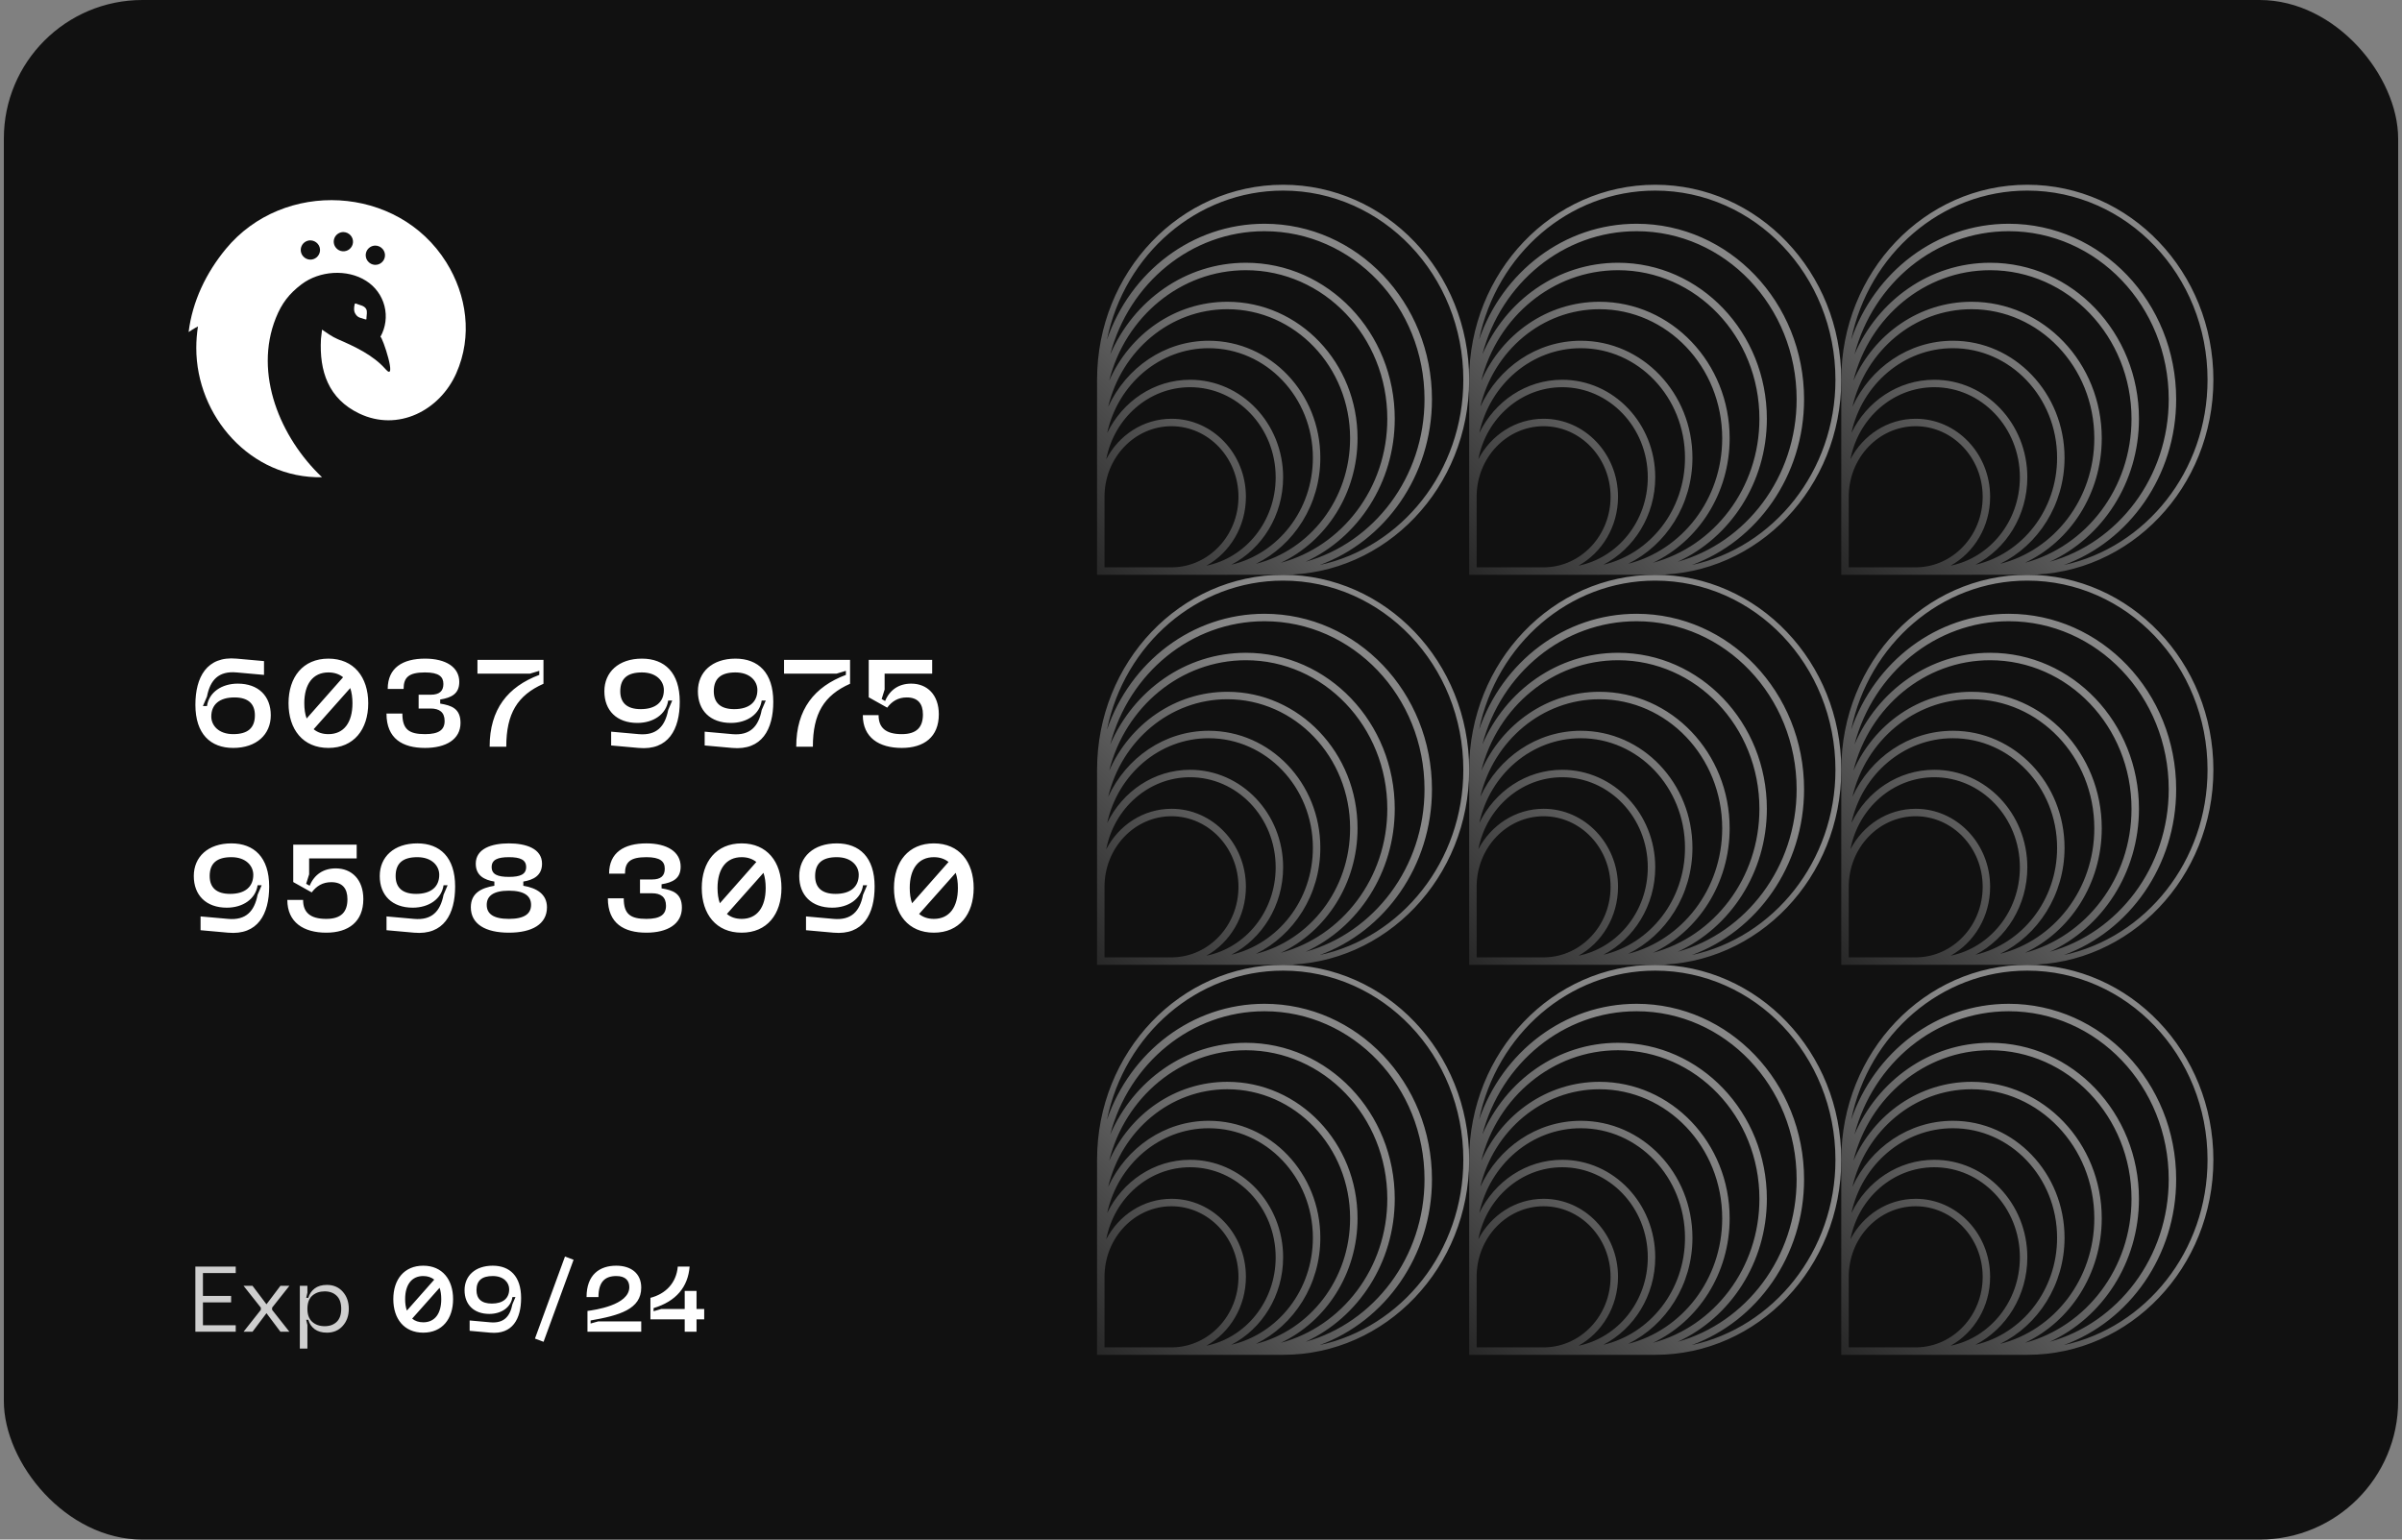 <svg width="312" height="200" viewBox="0 0 312 200" fill="none" xmlns="http://www.w3.org/2000/svg">
<rect x="0" y="0" width="312" height="200" fill="#808080" stroke="none"/>
<rect x="0.5" width="311" height="200" rx="18" fill="#111111"/>
<g opacity="0.5">
<path fill-rule="evenodd" clip-rule="evenodd" d="M166.667 175.998H164.361L164.25 175.998H161.931L161.833 175.999H159.617C159.55 176 159.483 176 159.417 176H143.467H142.5V175.999V175.999V175.999V175.998V175.998V175.997V175.24V175.033V175.032V175.032V175.032V175.032V175.031V165.866V163.332V160.798V158.267V155.732V153.199V150.665C142.5 136.674 153.32 125.332 166.667 125.332C180.013 125.332 190.833 136.674 190.833 150.665C190.833 164.656 180.013 175.998 166.667 175.998ZM143.688 160.995C144.72 155.626 149.237 151.632 154.583 151.632C160.68 151.632 165.7 156.827 165.7 163.332C165.7 169.068 161.798 173.785 156.695 174.82C159.752 173.118 161.833 169.747 161.833 165.866C161.833 160.269 157.505 155.732 152.167 155.732C148.512 155.732 145.331 157.859 143.688 160.995ZM143.467 165.866V175.031H152.324C157.015 174.943 160.867 170.915 160.867 165.866C160.867 160.76 156.929 156.699 152.167 156.699C147.404 156.699 143.467 160.76 143.467 165.866ZM170.533 160.798C170.533 167.634 165.968 173.293 159.926 174.696C163.92 172.629 166.667 168.317 166.667 163.332C166.667 156.337 161.257 150.666 154.583 150.666C149.883 150.666 145.81 153.479 143.812 157.587C145.199 151.247 150.608 146.564 157 146.564C164.432 146.564 170.533 152.893 170.533 160.798ZM143.943 154.179C145.683 146.871 151.98 141.5 159.417 141.5C168.183 141.5 175.367 148.963 175.367 158.267C175.367 166.213 170.125 172.817 163.134 174.575C168.076 172.153 171.5 166.894 171.5 160.798C171.5 152.403 165.008 145.598 157 145.598C151.255 145.598 146.29 149.1 143.943 154.179ZM161.833 136.432C153.347 136.432 146.157 142.5 144.074 150.786C146.766 144.731 152.624 140.534 159.417 140.534C168.759 140.534 176.333 148.473 176.333 158.267C176.333 165.463 172.244 171.658 166.369 174.438C174.296 172.32 180.2 164.778 180.2 155.732C180.2 145.03 171.934 136.432 161.833 136.432ZM144.21 147.386C146.636 138.127 154.718 131.366 164.25 131.366C175.686 131.366 185.033 141.097 185.033 153.199C185.033 163.352 178.454 171.836 169.581 174.306C176.402 171.175 181.166 164.037 181.166 155.732C181.166 144.539 172.511 135.466 161.833 135.466C153.994 135.466 147.245 140.357 144.21 147.386ZM190.075 150.665C190.075 162.557 182.043 172.435 171.41 174.734C179.904 171.631 186 163.161 186 153.199C186 140.607 176.262 130.399 164.25 130.399C154.827 130.399 146.804 136.68 143.783 145.467C146.057 134.37 155.463 126.09 166.667 126.09C179.561 126.09 190.075 137.059 190.075 150.665Z" fill="url(#paint0_linear_1470_1546)"/>
<path fill-rule="evenodd" clip-rule="evenodd" d="M215.001 175.998H212.695L212.584 175.998H210.265L210.167 175.999H207.951C207.884 176 207.817 176 207.751 176H191.801H190.834V175.999V175.999V175.999V175.998V175.998V175.997V175.24V175.033V175.032V175.032V175.032V175.032V175.031V165.866V163.332V160.798V158.267V155.732V153.199V150.665C190.834 136.674 201.654 125.332 215.001 125.332C228.347 125.332 239.167 136.674 239.167 150.665C239.167 164.656 228.347 175.998 215.001 175.998ZM192.022 160.995C193.054 155.626 197.571 151.632 202.917 151.632C209.014 151.632 214.034 156.827 214.034 163.332C214.034 169.068 210.132 173.785 205.029 174.82C208.086 173.118 210.167 169.747 210.167 165.866C210.167 160.269 205.839 155.732 200.501 155.732C196.846 155.732 193.665 157.859 192.022 160.995ZM191.801 165.866V175.031H200.658C205.349 174.943 209.201 170.915 209.201 165.866C209.201 160.76 205.263 156.699 200.501 156.699C195.738 156.699 191.801 160.76 191.801 165.866ZM218.867 160.798C218.867 167.634 214.302 173.293 208.26 174.696C212.254 172.629 215.001 168.317 215.001 163.332C215.001 156.337 209.591 150.666 202.917 150.666C198.217 150.666 194.144 153.479 192.146 157.587C193.533 151.247 198.941 146.564 205.334 146.564C212.766 146.564 218.867 152.893 218.867 160.798ZM192.277 154.179C194.017 146.871 200.314 141.5 207.751 141.5C216.517 141.5 223.7 148.963 223.7 158.267C223.7 166.213 218.459 172.817 211.468 174.575C216.41 172.153 219.834 166.894 219.834 160.798C219.834 152.403 213.342 145.598 205.334 145.598C199.589 145.598 194.624 149.1 192.277 154.179ZM210.167 136.432C201.681 136.432 194.491 142.5 192.408 150.786C195.1 144.731 200.958 140.534 207.751 140.534C217.093 140.534 224.667 148.473 224.667 158.267C224.667 165.463 220.578 171.658 214.703 174.438C222.629 172.32 228.534 164.778 228.534 155.732C228.534 145.03 220.268 136.432 210.167 136.432ZM192.544 147.386C194.97 138.127 203.052 131.366 212.584 131.366C224.02 131.366 233.367 141.097 233.367 153.199C233.367 163.352 226.788 171.836 217.915 174.306C224.736 171.175 229.5 164.037 229.5 155.732C229.5 144.539 220.845 135.466 210.167 135.466C202.328 135.466 195.579 140.357 192.544 147.386ZM238.409 150.665C238.409 162.557 230.377 172.435 219.744 174.734C228.238 171.631 234.334 163.161 234.334 153.199C234.334 140.607 224.596 130.399 212.584 130.399C203.161 130.399 195.138 136.68 192.117 145.467C194.391 134.37 203.797 126.09 215.001 126.09C227.895 126.09 238.409 137.059 238.409 150.665Z" fill="url(#paint1_linear_1470_1546)"/>
<path fill-rule="evenodd" clip-rule="evenodd" d="M263.333 175.998H261.027L260.916 175.998H258.597L258.499 175.999H256.283C256.216 176 256.149 176 256.083 176H240.133H239.166V175.999V175.999V175.999V175.998V175.998V175.997V175.24V175.033V175.032V175.032V175.032V175.032V175.031V165.866V163.332V160.798V158.267V155.732V153.199V150.665C239.166 136.674 249.986 125.332 263.333 125.332C276.679 125.332 287.499 136.674 287.499 150.665C287.499 164.656 276.679 175.998 263.333 175.998ZM240.354 160.995C241.386 155.626 245.903 151.632 251.249 151.632C257.346 151.632 262.366 156.827 262.366 163.332C262.366 169.068 258.464 173.785 253.361 174.82C256.418 173.118 258.499 169.747 258.499 165.866C258.499 160.269 254.171 155.732 248.833 155.732C245.178 155.732 241.997 157.859 240.354 160.995ZM240.133 165.866V175.031H248.99C253.681 174.943 257.533 170.915 257.533 165.866C257.533 160.76 253.595 156.699 248.833 156.699C244.07 156.699 240.133 160.76 240.133 165.866ZM267.199 160.798C267.199 167.634 262.634 173.293 256.592 174.696C260.586 172.629 263.333 168.317 263.333 163.332C263.333 156.337 257.923 150.666 251.249 150.666C246.549 150.666 242.476 153.479 240.478 157.587C241.865 151.247 247.274 146.564 253.666 146.564C261.098 146.564 267.199 152.893 267.199 160.798ZM240.609 154.179C242.349 146.871 248.646 141.5 256.083 141.5C264.849 141.5 272.033 148.963 272.033 158.267C272.033 166.213 266.791 172.817 259.8 174.575C264.742 172.153 268.166 166.894 268.166 160.798C268.166 152.403 261.674 145.598 253.666 145.598C247.921 145.598 242.956 149.1 240.609 154.179ZM258.499 136.432C250.013 136.432 242.823 142.5 240.74 150.786C243.432 144.731 249.29 140.534 256.083 140.534C265.425 140.534 272.999 148.473 272.999 158.267C272.999 165.463 268.91 171.658 263.035 174.438C270.962 172.32 276.866 164.778 276.866 155.732C276.866 145.03 268.6 136.432 258.499 136.432ZM240.876 147.386C243.302 138.127 251.384 131.366 260.916 131.366C272.352 131.366 281.699 141.097 281.699 153.199C281.699 163.352 275.12 171.836 266.247 174.306C273.068 171.175 277.832 164.037 277.832 155.732C277.832 144.539 269.177 135.466 258.499 135.466C250.66 135.466 243.911 140.357 240.876 147.386ZM286.741 150.665C286.741 162.557 278.709 172.435 268.076 174.734C276.57 171.631 282.666 163.161 282.666 153.199C282.666 140.607 272.928 130.399 260.916 130.399C251.493 130.399 243.47 136.68 240.449 145.467C242.723 134.37 252.129 126.09 263.333 126.09C276.227 126.09 286.741 137.059 286.741 150.665Z" fill="url(#paint2_linear_1470_1546)"/>
<path fill-rule="evenodd" clip-rule="evenodd" d="M166.667 125.333H164.35L164.25 125.333H161.931L161.833 125.334H159.617C159.55 125.334 159.484 125.335 159.417 125.335H143.467H142.5V125.334V125.334V125.334V125.333V125.333V125.332V124.575V124.368V124.367V124.367V124.367V124.367V124.366V115.201V112.667V110.133V107.602V105.067V102.534V100C142.5 86.009 153.32 74.667 166.667 74.667C180.013 74.667 190.833 86.009 190.833 100C190.833 113.991 180.013 125.333 166.667 125.333ZM143.688 110.33C144.72 104.961 149.237 100.967 154.583 100.967C160.68 100.967 165.7 106.162 165.7 112.667C165.7 118.403 161.798 123.119 156.695 124.155C159.752 122.453 161.833 119.082 161.833 115.201C161.833 109.604 157.505 105.067 152.167 105.067C148.512 105.067 145.331 107.193 143.688 110.33ZM143.467 115.201V124.366H152.324C157.015 124.278 160.867 120.25 160.867 115.201C160.867 110.095 156.929 106.034 152.167 106.034C147.404 106.034 143.467 110.095 143.467 115.201ZM170.533 110.133C170.533 116.969 165.968 122.628 159.926 124.031C163.92 121.964 166.667 117.652 166.667 112.667C166.667 105.672 161.257 100.001 154.583 100.001C149.883 100.001 145.81 102.814 143.812 106.922C145.199 100.582 150.608 95.899 157 95.899C164.432 95.899 170.533 102.228 170.533 110.133ZM143.943 103.514C145.683 96.206 151.98 90.835 159.417 90.835C168.183 90.835 175.367 98.298 175.367 107.602C175.367 115.548 170.125 122.152 163.134 123.909C168.076 121.487 171.5 116.229 171.5 110.133C171.5 101.738 165.008 94.933 157 94.933C151.255 94.933 146.29 98.435 143.943 103.514ZM161.833 85.767C153.347 85.767 146.157 91.835 144.074 100.121C146.766 94.066 152.624 89.868 159.417 89.868C168.759 89.868 176.333 97.808 176.333 107.602C176.333 114.798 172.244 120.993 166.369 123.773C174.296 121.654 180.2 114.113 180.2 105.067C180.2 94.365 171.934 85.767 161.833 85.767ZM144.21 96.721C146.636 87.462 154.718 80.701 164.25 80.701C175.686 80.701 185.033 90.432 185.033 102.534C185.033 112.687 178.454 121.171 169.581 123.641C176.402 120.51 181.166 113.372 181.166 105.067C181.166 93.874 172.511 84.801 161.833 84.801C153.994 84.801 147.245 89.692 144.21 96.721ZM190.075 100C190.075 111.893 182.043 121.77 171.409 124.069C179.904 120.966 186 112.496 186 102.534C186 89.942 176.262 79.734 164.25 79.734C154.827 79.734 146.804 86.015 143.783 94.801C146.057 83.705 155.463 75.425 166.667 75.425C179.561 75.425 190.075 86.394 190.075 100Z" fill="url(#paint3_linear_1470_1546)"/>
<path fill-rule="evenodd" clip-rule="evenodd" d="M215.001 125.333H212.684L212.584 125.333H210.265L210.167 125.334H207.951C207.884 125.334 207.818 125.335 207.751 125.335H191.801H190.834V125.334V125.334V125.334V125.333V125.333V125.332V124.575V124.368V124.367V124.367V124.367V124.367V124.366V115.201V112.667V110.133V107.602V105.067V102.534V100C190.834 86.009 201.654 74.667 215.001 74.667C228.347 74.667 239.167 86.009 239.167 100C239.167 113.991 228.347 125.333 215.001 125.333ZM192.022 110.33C193.054 104.961 197.571 100.967 202.917 100.967C209.014 100.967 214.034 106.162 214.034 112.667C214.034 118.403 210.132 123.119 205.029 124.155C208.086 122.453 210.167 119.082 210.167 115.201C210.167 109.604 205.839 105.067 200.501 105.067C196.846 105.067 193.665 107.193 192.022 110.33ZM191.801 115.201V124.366H200.658C205.349 124.278 209.201 120.25 209.201 115.201C209.201 110.095 205.263 106.034 200.501 106.034C195.738 106.034 191.801 110.095 191.801 115.201ZM218.867 110.133C218.867 116.969 214.302 122.628 208.26 124.031C212.254 121.964 215.001 117.652 215.001 112.667C215.001 105.672 209.591 100.001 202.917 100.001C198.217 100.001 194.144 102.814 192.146 106.922C193.533 100.582 198.941 95.899 205.334 95.899C212.766 95.899 218.867 102.228 218.867 110.133ZM192.277 103.514C194.017 96.206 200.314 90.835 207.751 90.835C216.517 90.835 223.7 98.298 223.7 107.602C223.7 115.548 218.459 122.152 211.468 123.909C216.41 121.487 219.834 116.229 219.834 110.133C219.834 101.738 213.342 94.933 205.334 94.933C199.589 94.933 194.624 98.435 192.277 103.514ZM210.167 85.767C201.681 85.767 194.491 91.835 192.408 100.121C195.1 94.066 200.958 89.868 207.751 89.868C217.093 89.868 224.667 97.808 224.667 107.602C224.667 114.798 220.578 120.993 214.703 123.773C222.63 121.654 228.534 114.113 228.534 105.067C228.534 94.365 220.268 85.767 210.167 85.767ZM192.544 96.721C194.97 87.462 203.052 80.701 212.584 80.701C224.02 80.701 233.367 90.432 233.367 102.534C233.367 112.687 226.788 121.171 217.915 123.641C224.736 120.51 229.5 113.372 229.5 105.067C229.5 93.874 220.845 84.801 210.167 84.801C202.328 84.801 195.579 89.692 192.544 96.721ZM238.409 100C238.409 111.893 230.377 121.77 219.743 124.069C228.238 120.966 234.334 112.496 234.334 102.534C234.334 89.942 224.596 79.734 212.584 79.734C203.161 79.734 195.138 86.015 192.117 94.801C194.391 83.705 203.797 75.425 215.001 75.425C227.895 75.425 238.409 86.394 238.409 100Z" fill="url(#paint4_linear_1470_1546)"/>
<path fill-rule="evenodd" clip-rule="evenodd" d="M263.333 125.333H261.029L260.916 125.333H258.598L258.5 125.334H256.278C256.213 125.334 256.148 125.335 256.083 125.335H240.133H239.167V125.334V125.334V125.334V125.333V125.333V125.332V124.575V124.368V124.367V124.367V124.367V124.367V124.366V115.201V112.667V110.133V107.602V105.067V102.534V100C239.167 86.009 249.986 74.667 263.333 74.667C276.68 74.667 287.5 86.009 287.5 100C287.5 113.991 276.68 125.333 263.333 125.333ZM240.354 110.33C241.386 104.961 245.904 100.967 251.25 100.967C257.347 100.967 262.366 106.162 262.366 112.667C262.366 118.403 258.464 123.119 253.362 124.155C256.418 122.453 258.5 119.082 258.5 115.201C258.5 109.604 254.172 105.067 248.833 105.067C245.178 105.067 241.997 107.193 240.354 110.33ZM240.133 115.201V124.366H248.987C253.68 124.28 257.533 120.252 257.533 115.201C257.533 110.095 253.596 106.034 248.833 106.034C244.071 106.034 240.133 110.095 240.133 115.201ZM267.2 110.133C267.2 116.969 262.635 122.628 256.593 124.031C260.586 121.964 263.333 117.652 263.333 112.667C263.333 105.672 257.923 100.001 251.25 100.001C246.55 100.001 242.476 102.814 240.478 106.922C241.866 100.582 247.274 95.899 253.666 95.899C261.098 95.899 267.2 102.228 267.2 110.133ZM240.61 103.514C242.349 96.206 248.647 90.835 256.083 90.835C264.85 90.835 272.033 98.298 272.033 107.602C272.033 115.548 266.792 122.152 259.8 123.909C264.742 121.487 268.166 116.229 268.166 110.133C268.166 101.738 261.675 94.933 253.666 94.933C247.922 94.933 242.957 98.435 240.61 103.514ZM258.5 85.767C250.014 85.767 242.824 91.835 240.741 100.121C243.432 94.066 249.29 89.868 256.083 89.868C265.426 89.868 273 97.808 273 107.602C273 114.798 268.91 120.993 263.035 123.773C270.962 121.655 276.866 114.113 276.866 105.067C276.866 94.365 268.601 85.767 258.5 85.767ZM240.877 96.721C243.303 87.462 251.384 80.701 260.916 80.701C272.352 80.701 281.7 90.432 281.7 102.534C281.7 112.687 275.12 121.171 266.248 123.641C273.068 120.51 277.833 113.372 277.833 105.067C277.833 93.874 269.177 84.801 258.5 84.801C250.661 84.801 243.911 89.692 240.877 96.721ZM286.741 100C286.741 111.892 278.71 121.77 268.076 124.069C276.571 120.966 282.666 112.496 282.666 102.534C282.666 89.942 272.929 79.734 260.916 79.734C251.494 79.734 243.47 86.015 240.449 94.802C242.724 83.705 252.13 75.425 263.333 75.425C276.228 75.425 286.741 86.394 286.741 100Z" fill="url(#paint5_linear_1470_1546)"/>
<path fill-rule="evenodd" clip-rule="evenodd" d="M166.667 74.666H164.356L164.25 74.666H161.931L161.833 74.667H159.617C159.55 74.668 159.484 74.668 159.417 74.668H143.467H142.5V74.667V74.667V74.667V74.666V74.666V74.665V73.908V73.701V73.7V73.7V73.7V73.7V73.699V64.534V62V59.466V56.935V54.4V51.867V49.333C142.5 35.342 153.32 24 166.667 24C180.013 24 190.833 35.342 190.833 49.333C190.833 63.324 180.013 74.666 166.667 74.666ZM143.688 59.663C144.72 54.294 149.237 50.3 154.583 50.3C160.68 50.3 165.7 55.495 165.7 62C165.7 67.736 161.798 72.453 156.695 73.488C159.752 71.786 161.833 68.415 161.833 64.534C161.833 58.937 157.505 54.4 152.167 54.4C148.512 54.4 145.331 56.526 143.688 59.663ZM143.467 64.534V73.699H152.324C157.015 73.611 160.867 69.583 160.867 64.534C160.867 59.428 156.929 55.367 152.167 55.367C147.404 55.367 143.467 59.428 143.467 64.534ZM170.533 59.466C170.533 66.302 165.968 71.961 159.926 73.364C163.92 71.297 166.667 66.985 166.667 62C166.667 55.005 161.257 49.334 154.583 49.334C149.883 49.334 145.81 52.147 143.812 56.255C145.199 49.915 150.608 45.232 157 45.232C164.432 45.232 170.533 51.561 170.533 59.466ZM143.943 52.847C145.683 45.538 151.98 40.168 159.417 40.168C168.183 40.168 175.367 47.631 175.367 56.935C175.367 64.881 170.125 71.485 163.134 73.243C168.076 70.82 171.5 65.562 171.5 59.466C171.5 51.071 165.008 44.266 157 44.266C151.255 44.266 146.29 47.768 143.943 52.847ZM161.833 35.1C153.347 35.1 146.157 41.168 144.074 49.454C146.766 43.399 152.624 39.202 159.417 39.202C168.759 39.202 176.333 47.141 176.333 56.935C176.333 64.131 172.244 70.326 166.369 73.106C174.296 70.987 180.2 63.446 180.2 54.4C180.2 43.698 171.934 35.1 161.833 35.1ZM144.21 46.054C146.636 36.795 154.718 30.034 164.25 30.034C175.686 30.034 185.033 39.765 185.033 51.867C185.033 62.02 178.454 70.504 169.581 72.974C176.402 69.843 181.166 62.705 181.166 54.4C181.166 43.207 172.511 34.134 161.833 34.134C153.994 34.134 147.245 39.025 144.21 46.054ZM190.075 49.333C190.075 61.225 182.043 71.103 171.41 73.402C179.904 70.299 186 61.829 186 51.867C186 39.275 176.262 29.067 164.25 29.067C154.827 29.067 146.804 35.348 143.783 44.135C146.057 33.038 155.463 24.759 166.667 24.759C179.561 24.759 190.075 35.727 190.075 49.333Z" fill="url(#paint6_linear_1470_1546)"/>
<path fill-rule="evenodd" clip-rule="evenodd" d="M215.001 74.666H212.69L212.584 74.666H210.265L210.167 74.667H207.951C207.884 74.668 207.818 74.668 207.751 74.668H191.801H190.834V74.667V74.667V74.667V74.666V74.666V74.665V73.908V73.701V73.7V73.7V73.7V73.7V73.699V64.534V62V59.466V56.935V54.4V51.867V49.333C190.834 35.342 201.654 24 215.001 24C228.347 24 239.167 35.342 239.167 49.333C239.167 63.324 228.347 74.666 215.001 74.666ZM192.022 59.663C193.054 54.294 197.571 50.3 202.917 50.3C209.014 50.3 214.034 55.495 214.034 62C214.034 67.736 210.132 72.453 205.029 73.488C208.086 71.786 210.167 68.415 210.167 64.534C210.167 58.937 205.839 54.4 200.501 54.4C196.846 54.4 193.665 56.526 192.022 59.663ZM191.801 64.534V73.699H200.658C205.349 73.611 209.201 69.583 209.201 64.534C209.201 59.428 205.263 55.367 200.501 55.367C195.738 55.367 191.801 59.428 191.801 64.534ZM218.867 59.466C218.867 66.302 214.302 71.961 208.26 73.364C212.254 71.297 215.001 66.985 215.001 62C215.001 55.005 209.591 49.334 202.917 49.334C198.217 49.334 194.144 52.147 192.146 56.255C193.533 49.915 198.941 45.232 205.334 45.232C212.766 45.232 218.867 51.561 218.867 59.466ZM192.277 52.847C194.017 45.538 200.314 40.168 207.751 40.168C216.517 40.168 223.7 47.631 223.7 56.935C223.7 64.881 218.459 71.485 211.468 73.243C216.41 70.82 219.834 65.562 219.834 59.466C219.834 51.071 213.342 44.266 205.334 44.266C199.589 44.266 194.624 47.768 192.277 52.847ZM210.167 35.1C201.681 35.1 194.491 41.168 192.408 49.454C195.1 43.399 200.958 39.202 207.751 39.202C217.093 39.202 224.667 47.141 224.667 56.935C224.667 64.131 220.578 70.326 214.703 73.106C222.629 70.987 228.534 63.446 228.534 54.4C228.534 43.698 220.268 35.1 210.167 35.1ZM192.544 46.054C194.97 36.795 203.052 30.034 212.584 30.034C224.02 30.034 233.367 39.765 233.367 51.867C233.367 62.02 226.788 70.504 217.915 72.974C224.736 69.843 229.5 62.705 229.5 54.4C229.5 43.207 220.845 34.134 210.167 34.134C202.328 34.134 195.579 39.025 192.544 46.054ZM238.409 49.333C238.409 61.225 230.377 71.103 219.744 73.402C228.238 70.299 234.334 61.829 234.334 51.867C234.334 39.275 224.596 29.067 212.584 29.067C203.161 29.067 195.138 35.348 192.117 44.135C194.391 33.038 203.797 24.759 215.001 24.759C227.895 24.759 238.409 35.727 238.409 49.333Z" fill="url(#paint7_linear_1470_1546)"/>
<path fill-rule="evenodd" clip-rule="evenodd" d="M263.333 74.666H261.023L260.916 74.666H258.597L258.5 74.667H256.284C256.217 74.668 256.15 74.668 256.083 74.668H240.133H239.167V74.667V74.667V74.667V74.666V74.666V74.665V73.908V73.701V73.7V73.7V73.7V73.7V73.699V64.534V62V59.466V56.935V54.4V51.867V49.333C239.167 35.342 249.986 24 263.333 24C276.68 24 287.5 35.342 287.5 49.333C287.5 63.324 276.68 74.666 263.333 74.666ZM240.354 59.663C241.386 54.294 245.904 50.3 251.25 50.3C257.347 50.3 262.366 55.495 262.366 62C262.366 67.736 258.464 72.453 253.362 73.488C256.418 71.786 258.5 68.415 258.5 64.534C258.5 58.937 254.172 54.4 248.833 54.4C245.178 54.4 241.997 56.526 240.354 59.663ZM240.133 64.534V73.699H248.99C253.682 73.611 257.533 69.583 257.533 64.534C257.533 59.428 253.596 55.367 248.833 55.367C244.071 55.367 240.133 59.428 240.133 64.534ZM267.2 59.466C267.2 66.302 262.635 71.961 256.593 73.364C260.586 71.297 263.333 66.985 263.333 62C263.333 55.005 257.923 49.334 251.25 49.334C246.549 49.334 242.476 52.147 240.478 56.255C241.866 49.915 247.274 45.232 253.666 45.232C261.098 45.232 267.2 51.561 267.2 59.466ZM240.61 52.847C242.349 45.538 248.647 40.168 256.083 40.168C264.85 40.168 272.033 47.631 272.033 56.935C272.033 64.881 266.792 71.485 259.8 73.243C264.742 70.82 268.166 65.562 268.166 59.466C268.166 51.071 261.675 44.266 253.666 44.266C247.922 44.266 242.957 47.768 240.61 52.847ZM258.5 35.1C250.014 35.1 242.824 41.168 240.741 49.454C243.432 43.399 249.29 39.202 256.083 39.202C265.426 39.202 273 47.141 273 56.935C273 64.131 268.911 70.326 263.035 73.106C270.962 70.987 276.866 63.446 276.866 54.4C276.866 43.698 268.601 35.1 258.5 35.1ZM240.877 46.054C243.303 36.795 251.384 30.034 260.916 30.034C272.352 30.034 281.7 39.765 281.7 51.867C281.7 62.02 275.12 70.504 266.248 72.974C273.068 69.843 277.833 62.705 277.833 54.4C277.833 43.207 269.177 34.134 258.5 34.134C250.661 34.134 243.911 39.025 240.877 46.054ZM286.741 49.333C286.741 61.225 278.709 71.103 268.076 73.402C276.571 70.299 282.666 61.829 282.666 51.867C282.666 39.275 272.929 29.067 260.916 29.067C251.494 29.067 243.47 35.348 240.449 44.135C242.724 33.038 252.13 24.759 263.333 24.759C276.228 24.759 286.741 35.727 286.741 49.333Z" fill="url(#paint8_linear_1470_1546)"/>
</g>
<path opacity="0.8" d="M25.376 173V164.54H30.62V165.38H26.36V168.344H30.02V169.184H26.36V172.16H30.62V173H25.376ZM31.637 173L33.881 170.156V169.868L31.637 167.036H32.801L34.613 169.436L36.425 167.036H37.589L35.345 169.868V170.156L37.589 173H36.425L34.613 170.588L32.801 173H31.637ZM38.946 167.036H39.93V167.912L39.774 168.596H40.05C40.186 168.1 40.458 167.696 40.866 167.384C41.274 167.072 41.806 166.916 42.462 166.916C43.31 166.916 43.994 167.208 44.514 167.792C45.042 168.376 45.306 169.12 45.306 170.024C45.306 170.92 45.042 171.66 44.514 172.244C43.994 172.828 43.31 173.12 42.462 173.12C41.814 173.12 41.282 172.968 40.866 172.664C40.458 172.352 40.186 171.948 40.05 171.452H39.774L39.93 172.124V175.184H38.946V167.036ZM39.93 170.024C39.93 170.776 40.138 171.34 40.554 171.716C40.978 172.092 41.518 172.28 42.174 172.28C42.822 172.28 43.342 172.092 43.734 171.716C44.126 171.34 44.322 170.776 44.322 170.024C44.322 169.272 44.126 168.708 43.734 168.332C43.342 167.948 42.822 167.756 42.174 167.756C41.518 167.756 40.978 167.944 40.554 168.32C40.138 168.696 39.93 169.264 39.93 170.024Z" fill="white"/>
<path d="M54.976 164.42C52.492 164.42 51.088 166.22 51.088 168.764C51.088 171.32 52.492 173.12 54.976 173.12C57.448 173.12 58.852 171.32 58.852 168.764C58.852 166.22 57.448 164.42 54.976 164.42ZM54.976 165.764C55.552 165.764 56.032 165.932 56.404 166.232L52.852 170.252C52.696 169.832 52.624 169.328 52.624 168.764C52.624 166.904 53.464 165.764 54.976 165.764ZM54.976 171.776C54.388 171.776 53.908 171.608 53.536 171.296L57.1 167.288C57.244 167.708 57.316 168.2 57.316 168.764C57.316 170.636 56.488 171.776 54.976 171.776ZM67.687 168.62C67.687 165.776 66.211 164.42 64.003 164.42C61.723 164.42 60.343 165.74 60.343 167.6C60.343 169.472 61.543 170.684 63.559 170.684C65.119 170.684 66.367 169.844 66.559 168.5H66.955L66.559 169.424C66.247 171.044 65.419 171.932 63.679 171.776L61.003 171.536V172.88L63.679 173.12C66.583 173.384 67.687 171.308 67.687 168.62ZM66.139 167.48C66.139 168.656 65.335 169.34 63.883 169.34C62.551 169.34 61.891 168.728 61.891 167.6C61.891 166.34 62.611 165.764 64.003 165.764C65.431 165.764 66.139 166.616 66.139 167.48ZM73.387 163.232L69.487 173.888L70.603 174.308L74.503 163.652L73.387 163.232ZM76.187 168.5H77.735C77.735 166.52 78.575 165.764 80.063 165.764C81.239 165.764 81.743 166.364 81.743 167.204C81.743 169.568 77.171 170.18 76.307 170.3V173H83.291V171.656H77.711L76.715 171.932V171.536C80.483 170.876 83.291 170.072 83.291 167.264C83.291 165.416 81.959 164.42 80.039 164.42C77.903 164.42 76.187 165.572 76.187 168.5ZM91.47 170.048H90.474V167.696H88.938V170.048H85.89L84.894 170.336V169.928C87.834 169.052 89.37 167.168 89.574 164.54H88.038C87.846 166.676 86.466 168.08 84.486 168.596V171.392H88.938V173H90.474V171.392H91.47V170.048Z" fill="white"/>
<path d="M25.38 91.56C25.38 95.352 27.348 97.16 30.292 97.16C33.332 97.16 35.172 95.4 35.172 92.92C35.172 90.424 33.572 88.808 30.884 88.808C28.804 88.808 27.14 89.928 26.884 91.72H26.356L26.884 90.488C27.3 88.328 28.404 87.144 30.724 87.352L34.292 87.672V85.88L30.724 85.56C26.852 85.208 25.38 87.976 25.38 91.56ZM27.444 93.08C27.444 91.512 28.516 90.6 30.452 90.6C32.228 90.6 33.108 91.416 33.108 92.92C33.108 94.6 32.148 95.368 30.292 95.368C28.388 95.368 27.444 94.232 27.444 93.08ZM42.662 85.56C39.35 85.56 37.478 87.96 37.478 91.352C37.478 94.76 39.35 97.16 42.662 97.16C45.958 97.16 47.83 94.76 47.83 91.352C47.83 87.96 45.958 85.56 42.662 85.56ZM42.662 87.352C43.43 87.352 44.07 87.576 44.566 87.976L39.83 93.336C39.622 92.776 39.526 92.104 39.526 91.352C39.526 88.872 40.646 87.352 42.662 87.352ZM42.662 95.368C41.878 95.368 41.238 95.144 40.742 94.728L45.494 89.384C45.686 89.944 45.782 90.6 45.782 91.352C45.782 93.848 44.678 95.368 42.662 95.368ZM50.201 92.696C50.201 95.976 52.313 97.16 55.209 97.16C57.913 97.16 59.817 96.056 59.817 93.912C59.817 92.024 58.617 91.64 57.177 91.4V90.872C58.617 90.632 59.657 90.152 59.657 88.584C59.657 86.664 57.913 85.56 55.209 85.56C52.313 85.56 50.361 86.744 50.361 89.496H52.425C52.425 87.976 53.113 87.352 55.209 87.352C57.017 87.352 57.593 87.912 57.593 88.856C57.593 89.784 57.065 90.248 55.945 90.248H54.377V92.04H55.945C57.065 92.04 57.753 92.52 57.753 93.656C57.753 94.808 57.017 95.368 55.209 95.368C53.113 95.368 52.265 94.744 52.265 92.696H50.201ZM63.601 97H65.761C65.761 92.68 67.217 90.328 70.593 88.824V85.72H62.017V87.512H68.833L70.049 87.144V87.672C65.969 89.208 63.601 92.12 63.601 97ZM88.295 91.16C88.295 87.368 86.327 85.56 83.383 85.56C80.343 85.56 78.503 87.32 78.503 89.8C78.503 92.296 80.103 93.912 82.791 93.912C84.871 93.912 86.535 92.792 86.791 91H87.319L86.791 92.232C86.375 94.392 85.271 95.576 82.951 95.368L79.383 95.048V96.84L82.951 97.16C86.823 97.512 88.295 94.744 88.295 91.16ZM86.231 89.64C86.231 91.208 85.159 92.12 83.223 92.12C81.447 92.12 80.567 91.304 80.567 89.8C80.567 88.12 81.527 87.352 83.383 87.352C85.287 87.352 86.231 88.488 86.231 89.64ZM100.443 91.16C100.443 87.368 98.475 85.56 95.531 85.56C92.491 85.56 90.651 87.32 90.651 89.8C90.651 92.296 92.251 93.912 94.939 93.912C97.019 93.912 98.683 92.792 98.939 91H99.467L98.939 92.232C98.523 94.392 97.419 95.576 95.099 95.368L91.531 95.048V96.84L95.099 97.16C98.971 97.512 100.443 94.744 100.443 91.16ZM98.379 89.64C98.379 91.208 97.307 92.12 95.371 92.12C93.595 92.12 92.715 91.304 92.715 89.8C92.715 88.12 93.675 87.352 95.531 87.352C97.435 87.352 98.379 88.488 98.379 89.64ZM103.425 97H105.585C105.585 92.68 107.041 90.328 110.417 88.824V85.72H101.841V87.512H108.657L109.873 87.144V87.672C105.793 89.208 103.425 92.12 103.425 97ZM112.073 92.904C112.073 95.816 114.185 97.16 117.129 97.16C120.025 97.16 121.945 95.736 121.945 92.792C121.945 90.264 120.441 88.808 118.361 88.808C116.761 88.808 115.577 89.608 114.969 91.064L114.521 90.808L114.905 89.576V87.512H121.081V85.72H112.841V90.584L115.241 91.928C115.849 91.112 116.649 90.6 117.785 90.6C119.209 90.6 119.881 91.4 119.881 92.808C119.881 94.488 119.049 95.368 117.129 95.368C115.033 95.368 114.121 94.52 114.121 92.904H112.073ZM34.964 115.16C34.964 111.368 32.996 109.56 30.052 109.56C27.012 109.56 25.172 111.32 25.172 113.8C25.172 116.296 26.772 117.912 29.46 117.912C31.54 117.912 33.204 116.792 33.46 115H33.988L33.46 116.232C33.044 118.392 31.94 119.576 29.62 119.368L26.052 119.048V120.84L29.62 121.16C33.492 121.512 34.964 118.744 34.964 115.16ZM32.9 113.64C32.9 115.208 31.828 116.12 29.892 116.12C28.116 116.12 27.236 115.304 27.236 113.8C27.236 112.12 28.196 111.352 30.052 111.352C31.956 111.352 32.9 112.488 32.9 113.64ZM37.322 116.904C37.322 119.816 39.434 121.16 42.378 121.16C45.274 121.16 47.194 119.736 47.194 116.792C47.194 114.264 45.69 112.808 43.61 112.808C42.01 112.808 40.826 113.608 40.218 115.064L39.77 114.808L40.154 113.576V111.512H46.33V109.72H38.09V114.584L40.49 115.928C41.098 115.112 41.898 114.6 43.034 114.6C44.458 114.6 45.13 115.4 45.13 116.808C45.13 118.488 44.298 119.368 42.378 119.368C40.282 119.368 39.37 118.52 39.37 116.904H37.322ZM59.118 115.16C59.118 111.368 57.15 109.56 54.206 109.56C51.166 109.56 49.326 111.32 49.326 113.8C49.326 116.296 50.926 117.912 53.614 117.912C55.694 117.912 57.358 116.792 57.614 115H58.142L57.614 116.232C57.198 118.392 56.094 119.576 53.774 119.368L50.206 119.048V120.84L53.774 121.16C57.646 121.512 59.118 118.744 59.118 115.16ZM57.054 113.64C57.054 115.208 55.982 116.12 54.046 116.12C52.27 116.12 51.39 115.304 51.39 113.8C51.39 112.12 52.35 111.352 54.206 111.352C56.11 111.352 57.054 112.488 57.054 113.64ZM61.158 117.864C61.158 120.056 63.078 121.16 66.102 121.16C69.11 121.16 71.046 120.056 71.046 117.864C71.046 116.136 69.686 115.352 67.974 115.064V114.52C69.238 114.312 70.406 113.768 70.406 112.2C70.406 110.232 68.31 109.56 66.102 109.56C63.878 109.56 61.798 110.232 61.798 112.2C61.798 113.768 62.95 114.312 64.214 114.52V115.064C62.502 115.352 61.158 116.024 61.158 117.864ZM63.862 112.632C63.862 111.688 64.63 111.352 66.102 111.352C67.574 111.352 68.342 111.688 68.342 112.632C68.342 113.592 67.574 113.912 66.102 113.912C64.63 113.912 63.862 113.592 63.862 112.632ZM63.222 117.544C63.222 116.392 64.086 115.704 66.102 115.704C68.102 115.704 68.982 116.392 68.982 117.544C68.982 118.712 68.102 119.368 66.102 119.368C64.086 119.368 63.222 118.712 63.222 117.544ZM78.956 116.696C78.956 119.976 81.068 121.16 83.964 121.16C86.668 121.16 88.572 120.056 88.572 117.912C88.572 116.024 87.372 115.64 85.932 115.4V114.872C87.372 114.632 88.412 114.152 88.412 112.584C88.412 110.664 86.668 109.56 83.964 109.56C81.068 109.56 79.116 110.744 79.116 113.496H81.18C81.18 111.976 81.868 111.352 83.964 111.352C85.772 111.352 86.348 111.912 86.348 112.856C86.348 113.784 85.82 114.248 84.7 114.248H83.132V116.04H84.7C85.82 116.04 86.508 116.52 86.508 117.656C86.508 118.808 85.772 119.368 83.964 119.368C81.868 119.368 81.02 118.744 81.02 116.696H78.956ZM96.337 109.56C93.025 109.56 91.153 111.96 91.153 115.352C91.153 118.76 93.025 121.16 96.337 121.16C99.633 121.16 101.505 118.76 101.505 115.352C101.505 111.96 99.633 109.56 96.337 109.56ZM96.337 111.352C97.105 111.352 97.745 111.576 98.241 111.976L93.505 117.336C93.297 116.776 93.201 116.104 93.201 115.352C93.201 112.872 94.321 111.352 96.337 111.352ZM96.337 119.368C95.553 119.368 94.913 119.144 94.417 118.728L99.169 113.384C99.361 113.944 99.457 114.6 99.457 115.352C99.457 117.848 98.353 119.368 96.337 119.368ZM113.606 115.16C113.606 111.368 111.638 109.56 108.694 109.56C105.654 109.56 103.814 111.32 103.814 113.8C103.814 116.296 105.414 117.912 108.102 117.912C110.182 117.912 111.846 116.792 112.102 115H112.63L112.102 116.232C111.686 118.392 110.582 119.576 108.262 119.368L104.694 119.048V120.84L108.262 121.16C112.134 121.512 113.606 118.744 113.606 115.16ZM111.542 113.64C111.542 115.208 110.47 116.12 108.534 116.12C106.758 116.12 105.878 115.304 105.878 113.8C105.878 112.12 106.838 111.352 108.694 111.352C110.598 111.352 111.542 112.488 111.542 113.64ZM121.304 109.56C117.992 109.56 116.12 111.96 116.12 115.352C116.12 118.76 117.992 121.16 121.304 121.16C124.6 121.16 126.472 118.76 126.472 115.352C126.472 111.96 124.6 109.56 121.304 109.56ZM121.304 111.352C122.072 111.352 122.712 111.576 123.208 111.976L118.472 117.336C118.264 116.776 118.168 116.104 118.168 115.352C118.168 112.872 119.288 111.352 121.304 111.352ZM121.304 119.368C120.52 119.368 119.88 119.144 119.384 118.728L124.136 113.384C124.328 113.944 124.424 114.6 124.424 115.352C124.424 117.848 123.32 119.368 121.304 119.368Z" fill="white"/>
<path d="M57.962 34.062C51.684 24.027 36.83 23.253 29.332 32.341C26.779 35.436 24.99 39.138 24.5 43.134C24.5 43.134 25.259 42.628 25.713 42.403C25.568 43.33 25.496 44.267 25.496 45.206C25.496 54.064 32.542 62.178 41.83 61.996C36.392 56.837 32.934 48.555 35.826 41.318C36.583 39.423 37.536 38.168 39.165 36.933C41.482 35.178 45.08 34.902 47.559 36.486C48.743 37.233 49.594 38.402 49.939 39.752C50.283 41.103 50.096 42.534 49.414 43.752C49.67 43.717 51.672 49.772 50.079 47.959C48.447 46.104 46.078 45.019 43.852 44.05C43.093 43.719 42.5 43.274 41.83 42.821C41.809 43.224 41.714 43.628 41.691 44.033C41.461 48.22 42.654 51.799 46.66 53.716C51.7 56.127 57.121 53.328 59.264 48.494C61.408 43.661 60.627 38.322 57.962 34.062ZM41.132 33.425C41.127 33.429 41.123 33.433 41.117 33.437C40.993 33.541 40.849 33.62 40.694 33.669C40.539 33.718 40.376 33.736 40.214 33.722C40.052 33.708 39.895 33.662 39.75 33.588C39.606 33.514 39.478 33.412 39.373 33.288C39.369 33.282 39.364 33.277 39.359 33.273C39.206 33.091 39.108 32.871 39.076 32.636C39.044 32.402 39.081 32.163 39.181 31.949C39.28 31.734 39.439 31.552 39.639 31.424C39.839 31.296 40.072 31.227 40.31 31.225C40.493 31.227 40.674 31.268 40.839 31.345C41.005 31.422 41.153 31.534 41.271 31.672C41.486 31.923 41.592 32.249 41.566 32.577C41.539 32.906 41.383 33.211 41.132 33.425H41.132ZM45.417 32.344C45.412 32.349 45.407 32.354 45.402 32.358C45.151 32.568 44.825 32.67 44.498 32.642C44.17 32.614 43.867 32.458 43.655 32.208C43.651 32.203 43.647 32.199 43.644 32.194C43.491 32.013 43.393 31.792 43.361 31.558C43.329 31.324 43.365 31.085 43.465 30.871C43.564 30.656 43.723 30.474 43.923 30.346C44.122 30.217 44.355 30.148 44.592 30.146C44.775 30.148 44.956 30.188 45.122 30.265C45.288 30.343 45.435 30.454 45.554 30.593C45.769 30.843 45.875 31.168 45.85 31.497C45.824 31.825 45.668 32.13 45.417 32.344ZM49.571 34.103C49.567 34.107 49.562 34.111 49.558 34.115C49.434 34.219 49.289 34.299 49.134 34.348C48.979 34.397 48.816 34.415 48.653 34.401C48.491 34.388 48.333 34.342 48.188 34.268C48.043 34.193 47.915 34.091 47.81 33.967C47.807 33.963 47.803 33.959 47.799 33.955C47.646 33.774 47.547 33.553 47.515 33.319C47.483 33.084 47.518 32.846 47.618 32.63C47.717 32.415 47.876 32.233 48.076 32.104C48.276 31.976 48.508 31.906 48.747 31.904C48.93 31.905 49.111 31.946 49.277 32.023C49.443 32.1 49.59 32.212 49.708 32.352C49.923 32.602 50.03 32.927 50.004 33.256C49.978 33.584 49.823 33.889 49.571 34.103Z" fill="white"/>
<path d="M46.776 41.279C46.831 41.298 47.247 41.427 47.474 41.492C47.644 41.54 47.597 41.389 47.602 41.272C47.615 40.929 47.734 40.468 47.566 40.148C47.3 39.669 46.712 39.654 46.261 39.444C46.176 39.406 46.094 39.419 46.072 39.508C45.976 39.91 45.921 40.431 46.183 40.8C46.313 41.028 46.525 41.199 46.776 41.279Z" fill="white"/>
<defs>
<linearGradient id="paint0_linear_1470_1546" x1="190.833" y1="123.221" x2="140.124" y2="173.609" gradientUnits="userSpaceOnUse">
<stop stop-color="white"/>
<stop offset="0.406" stop-color="white"/>
<stop offset="1" stop-color="#3E3E3E"/>
</linearGradient>
<linearGradient id="paint1_linear_1470_1546" x1="239.167" y1="123.221" x2="188.458" y2="173.609" gradientUnits="userSpaceOnUse">
<stop stop-color="white"/>
<stop offset="0.406" stop-color="white"/>
<stop offset="1" stop-color="#3E3E3E"/>
</linearGradient>
<linearGradient id="paint2_linear_1470_1546" x1="287.499" y1="123.221" x2="236.79" y2="173.609" gradientUnits="userSpaceOnUse">
<stop stop-color="white"/>
<stop offset="0.406" stop-color="white"/>
<stop offset="1" stop-color="#3E3E3E"/>
</linearGradient>
<linearGradient id="paint3_linear_1470_1546" x1="190.833" y1="72.556" x2="140.124" y2="122.944" gradientUnits="userSpaceOnUse">
<stop stop-color="white"/>
<stop offset="0.406" stop-color="white"/>
<stop offset="1" stop-color="#3E3E3E"/>
</linearGradient>
<linearGradient id="paint4_linear_1470_1546" x1="239.167" y1="72.556" x2="188.458" y2="122.944" gradientUnits="userSpaceOnUse">
<stop stop-color="white"/>
<stop offset="0.406" stop-color="white"/>
<stop offset="1" stop-color="#3E3E3E"/>
</linearGradient>
<linearGradient id="paint5_linear_1470_1546" x1="287.5" y1="72.556" x2="236.791" y2="122.944" gradientUnits="userSpaceOnUse">
<stop stop-color="white"/>
<stop offset="0.406" stop-color="white"/>
<stop offset="1" stop-color="#3E3E3E"/>
</linearGradient>
<linearGradient id="paint6_linear_1470_1546" x1="190.833" y1="21.889" x2="140.124" y2="72.277" gradientUnits="userSpaceOnUse">
<stop stop-color="white"/>
<stop offset="0.406" stop-color="white"/>
<stop offset="1" stop-color="#3E3E3E"/>
</linearGradient>
<linearGradient id="paint7_linear_1470_1546" x1="239.167" y1="21.889" x2="188.458" y2="72.277" gradientUnits="userSpaceOnUse">
<stop stop-color="white"/>
<stop offset="0.406" stop-color="white"/>
<stop offset="1" stop-color="#3E3E3E"/>
</linearGradient>
<linearGradient id="paint8_linear_1470_1546" x1="287.5" y1="21.889" x2="236.791" y2="72.277" gradientUnits="userSpaceOnUse">
<stop stop-color="white"/>
<stop offset="0.406" stop-color="white"/>
<stop offset="1" stop-color="#3E3E3E"/>
</linearGradient>
</defs>
</svg>
